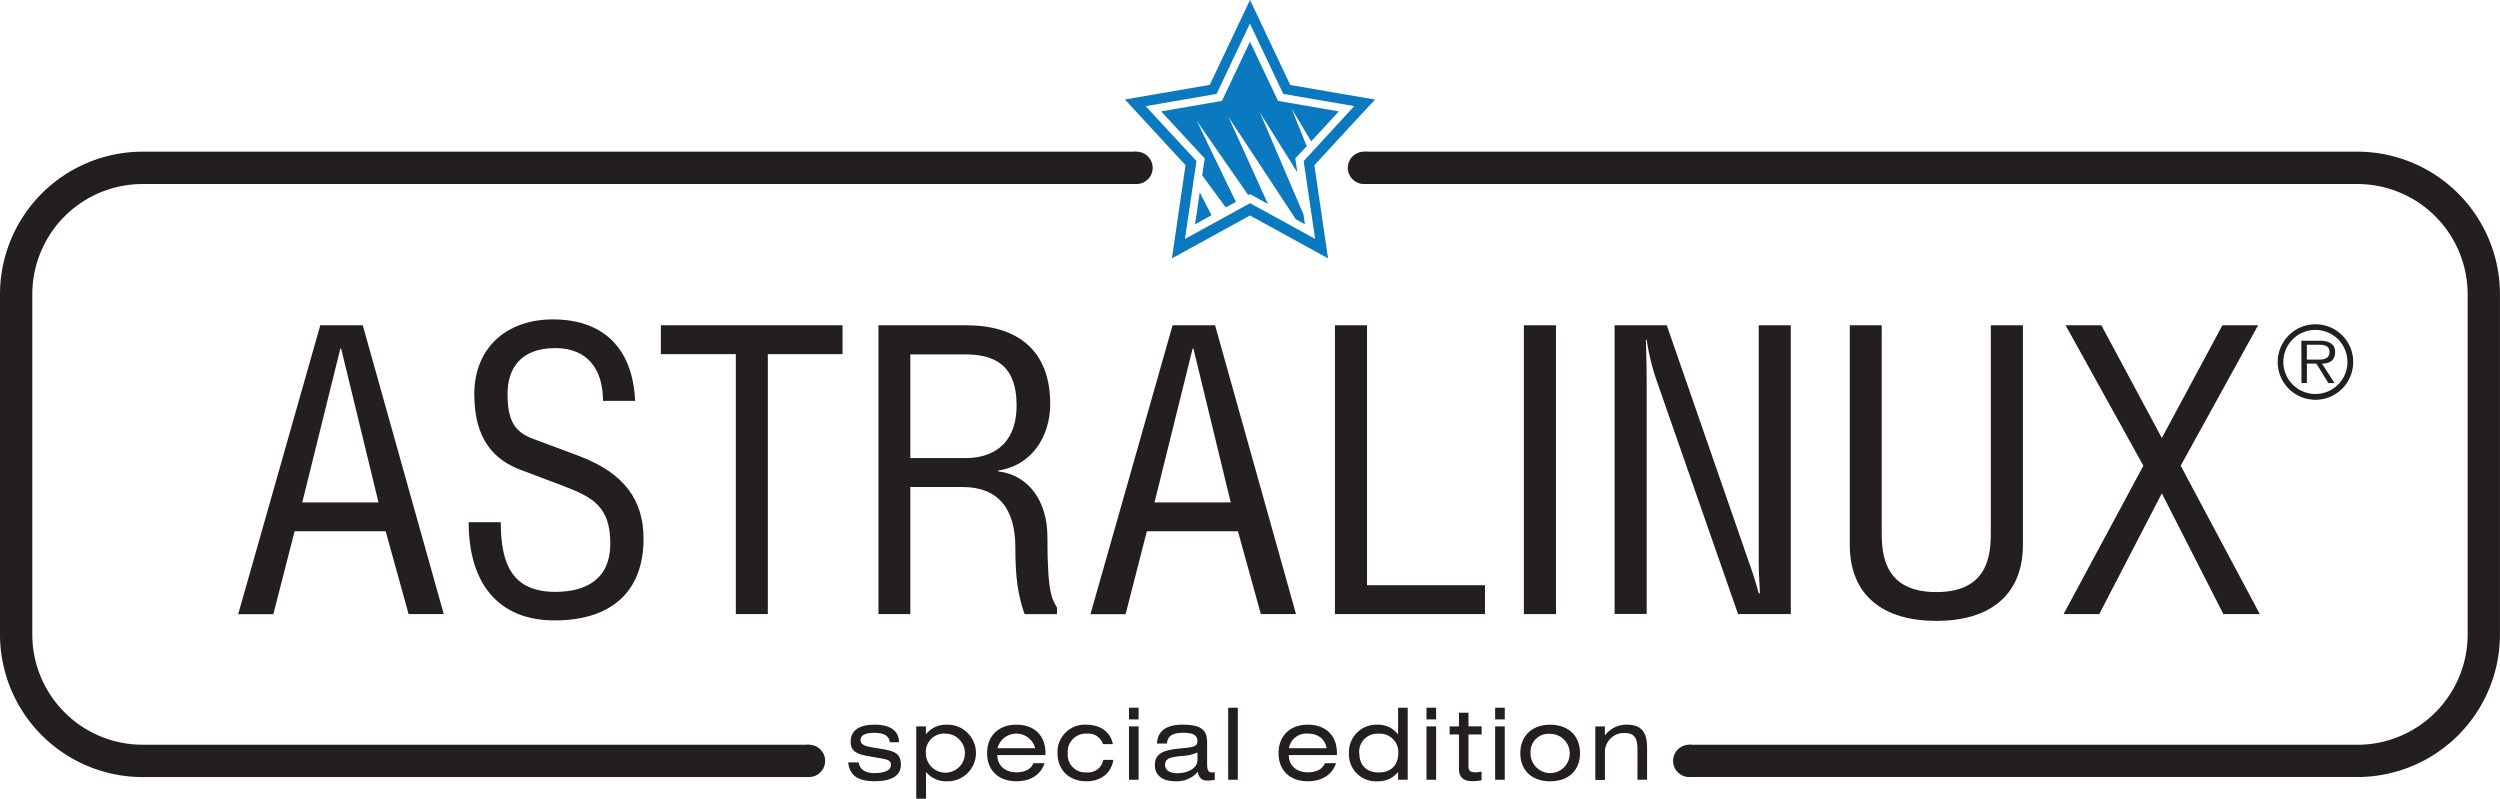 <svg xmlns="http://www.w3.org/2000/svg" width="200.66mm" height="64.11mm" viewBox="0 0 568.81 181.73"><title>astra_se</title><path d="M79,79.14h9.67l18.43,65.71h-8L93.88,126H73.16l-4.84,18.88h-8Zm4.75,5.3h-.18l-8.67,35H92.25Z" transform="translate(-6.13 -5.13)" style="fill:#231f20"/><path d="M120.07,124c0,9.67,2.74,15.79,12.41,15.79,7.39,0,12.51-3.19,12.51-10.95,0-8.48-4-10.59-10.68-13.14l-9.68-3.65c-6-2.28-10.59-6.84-10.59-17.25s7.21-17,17.89-17c11.4,0,18.16,6.48,18.71,18.53h-7.31c0-7.21-3.55-12-10.86-12-8.12,0-10.86,4.92-10.86,10.4,0,6,1.55,8.67,5.75,10.22l10.5,3.92c10.41,3.93,14.69,10.13,14.69,18.8,0,12.41-7.67,18.62-20.26,18.62s-19.53-8.21-19.53-22.35h7.29v0h0Z" transform="translate(-6.13 -5.13)" style="fill:#231f20"/><path d="M180.85,144.85h-7.3V85.71H156.49V79.14h41.34v6.57h-17v59.14Z" transform="translate(-6.13 -5.13)" style="fill:#231f20"/><path d="M213.25,144.85H206V79.14h20c11.5,0,19.08,5.57,19.08,17.9,0,7.49-4.29,14.06-11.87,15.15v.18c6.94.82,11.23,6.76,11.23,14.88,0,13.69,1.19,14.15,2.19,16.15v1.46h-7.39c-1.46-4.28-2.1-8.12-2.1-15.24,0-8.67-3.83-13.68-12-13.68H213.25v28.92Zm0-35.5h12.68c5.11,0,11.5-2.37,11.5-12,0-9.48-5.39-11.59-11.77-11.59H213.25v23.63Z" transform="translate(-6.13 -5.13)" style="fill:#231f20"/><path d="M272.92,79.14h9.67L301,144.84h-8L287.79,126H267.07l-4.84,18.88h-8Zm4.74,5.3h-.18l-8.67,35h17.34Z" transform="translate(-6.13 -5.13)" style="fill:#231f20"/><path d="M317.16,138.28H344v6.57H309.86V79.14h7.3Z" transform="translate(-6.13 -5.13)" style="fill:#231f20"/><path d="M360.15,144.85h-7.3V79.14h7.3Z" transform="translate(-6.13 -5.13)" style="fill:#231f20"/><path d="M385.36,79.14,404,132.89c.82,2.28,1.46,4.2,2.28,7.23h.27c-.09-2.38-.27-4.94-.27-7.31V79.14h7.3v65.71h-12L383.25,92.28a51.62,51.62,0,0,1-2.46-9.85h-.18c.09,3.28.18,6.66.18,10v52.38h-7.3V79.14Z" transform="translate(-6.13 -5.13)" style="fill:#231f20"/><path d="M434.27,79.14v47.28c0,5.11.73,13.42,12.42,13.42s12.4-8.31,12.4-13.42V79.14h7.3v49.92c0,11.68-7.76,17.34-19.7,17.34S427,140.75,427,129.06V79.14Z" transform="translate(-6.13 -5.13)" style="fill:#231f20"/><path d="M484.24,79.14,498,104.78l13.78-25.64h8.12l-17.61,31.95,18,33.76H512l-14-27.47-14.24,27.47h-8.12l18.16-33.76-17.7-31.95Z" transform="translate(-6.13 -5.13)" style="fill:#231f20"/><path d="M190.19,174.57H38.55A25.1,25.1,0,0,1,13.48,149.5V72.06A25.1,25.1,0,0,1,38.55,47H264.7V39.64H38.55A32.46,32.46,0,0,0,6.13,72.06V149.5a32.46,32.46,0,0,0,32.42,32.43H190.19v-7.35Z" transform="translate(-6.13 -5.13)" style="fill:#231f20"/><path d="M542.51,39.64h-226V47h226a25.1,25.1,0,0,1,25.07,25.07V149.5a25.11,25.11,0,0,1-25.07,25.08H390.46v7.34H542.51a32.45,32.45,0,0,0,32.42-32.43V72.07A32.46,32.46,0,0,0,542.51,39.64Z" transform="translate(-6.13 -5.13)" style="fill:#231f20"/><circle cx="184.06" cy="173.12" r="3.68" style="fill:#231f20"/><circle cx="384.35" cy="173.12" r="3.68" style="fill:#231f20"/><circle cx="310.34" cy="38.19" r="3.68" style="fill:#231f20"/><circle cx="258.58" cy="38.19" r="3.68" style="fill:#231f20"/><path d="M319,27.79l-19.3-3.32L292.38,9l-1.84-3.89-9.16,19.33-19.31,3.32,13.79,14.95-3.09,21.2,17.76-9.75,17.76,9.75-3.11-21.2,11.25-12.19Zm-16.26,14,2.62,17.7-14.81-8.13-14.82,8.13,2.63-17.71L266.8,29.28l16.13-2.79,7.59-16,7.58,16,16.14,2.79Z" transform="translate(-6.13 -5.13)" style="fill:#0b79bf"/><polygon points="273.53 39.91 278.89 47.19 281.19 45.93 272.3 27.51 284 44.38 284.4 44.16 288.49 46.41 279.49 26.58 294.82 49.88 296.9 51.02 296.57 48.77 286.68 25.65 295.18 39.22 294.71 36.06 297.31 33.25 293.88 24.73 298.32 32.16 304.62 25.34 290.78 22.96 284.4 9.48 278.02 22.96 264.19 25.34 274.1 36.06 273.53 39.91" style="fill:#0b79bf"/><polygon points="272.97 43.76 271.91 51.02 275.65 48.97 272.97 43.76" style="fill:#0b79bf"/><path d="M541.54,87.47A8.59,8.59,0,1,1,533,78.91,8.57,8.57,0,0,1,541.54,87.47Zm-15.89,0a7.29,7.29,0,1,0,7.3-7.28A7.29,7.29,0,0,0,525.65,87.47Zm4.09-4.82H534c1.64,0,3.43.53,3.43,2.58s-1.46,2.63-3,2.63l2.87,4.43h-1.41l-2.72-4.43H531v4.43h-1.23Zm1.23,4.3h2.83c.89,0,2.35-.16,2.35-1.76,0-1.44-1.31-1.62-2.47-1.62H531v3.38Z" transform="translate(-6.13 -5.13)" style="fill:#231f20"/><path d="M208.6,174.05c-.16-1.51-1.33-2.19-3.52-2.19s-3.16.59-3.16,1.63.9,1.4,2.76,1.71l2.62.43c2.71.46,3.81,1.26,3.81,3.45,0,2.46-2,3.8-6,3.8-3.77,0-5.69-1.31-6-4.29h2.39c.2,1.56,1.47,2.44,3.57,2.44,2.48,0,3.79-.72,3.79-1.83,0-1-.68-1.26-2.21-1.51l-2.71-.47c-2.84-.48-4.26-1.11-4.26-3.35,0-2.5,1.85-3.86,5.46-3.86s5.53,1.42,5.53,4H208.6Z" transform="translate(-6.13 -5.13)" style="fill:#231f20"/><path d="M216.79,172.23a5.69,5.69,0,0,1,4.7-2.21,6.44,6.44,0,1,1,0,12.87,5.84,5.84,0,0,1-4.67-2.13v6.1H214.6V170.4h2.19v1.83Zm0,4.27a4.44,4.44,0,1,0,4.45-4.45A4.14,4.14,0,0,0,216.79,176.5Z" transform="translate(-6.13 -5.13)" style="fill:#231f20"/><path d="M233.05,176.92c0,2.37,1.74,3.93,4.34,3.93,1.92,0,3.37-.74,3.86-2.08h2.55c-.86,2.62-3.18,4.11-6.42,4.11-4.09,0-6.66-2.48-6.66-6.39s2.6-6.48,6.66-6.48,6.62,2.44,6.62,6.48v.43Zm8.6-1.56a4.42,4.42,0,0,0-8.56,0Z" transform="translate(-6.13 -5.13)" style="fill:#231f20"/><path d="M257.08,174.44a3.43,3.43,0,0,0-3.54-2.39,4.14,4.14,0,0,0-4.47,4.47,4,4,0,0,0,4.31,4.34,3.48,3.48,0,0,0,3.77-2.84h2.3c-.52,3.07-2.85,4.87-6.16,4.87-3.86,0-6.55-2.53-6.55-6.39a6.21,6.21,0,0,1,6.59-6.48c3.21,0,5.51,1.71,6,4.42Z" transform="translate(-6.13 -5.13)" style="fill:#231f20"/><path d="M263,168.81v-2.66h2.19v2.66Zm2.19,13.73H263V170.4h2.19Z" transform="translate(-6.13 -5.13)" style="fill:#231f20"/><path d="M273.54,182.88c-3,0-4.65-1.4-4.65-3.65,0-2.83,2.15-3.41,5.6-3.8,2.68-.29,4.09-.23,4.09-1.69,0-1.31-1-1.88-3.21-1.88-2.46,0-3.61.7-3.72,2.44h-2.28c.15-2.87,2.12-4.29,5.85-4.29,4,0,5.56,1.06,5.56,4V179c0,1.26.23,1.88,1.08,1.88a4.22,4.22,0,0,0,.66-.07v1.76a11.66,11.66,0,0,1-1.74.16c-1.26,0-1.9-.7-2.12-2A6.28,6.28,0,0,1,273.54,182.88Zm1.35-5.74c-2.37.27-3.68.48-3.68,2,0,1.15,1,1.92,2.69,1.92,2.8,0,4.68-1.38,4.68-2.91v-1.81A10.28,10.28,0,0,1,274.89,177.15Z" transform="translate(-6.13 -5.13)" style="fill:#231f20"/><rect x="279.44" y="161.02" width="2.19" height="16.39" style="fill:#231f20"/><path d="M299.36,176.92c0,2.37,1.74,3.93,4.34,3.93,1.92,0,3.37-.74,3.86-2.08h2.55c-.86,2.62-3.19,4.11-6.42,4.11-4.09,0-6.66-2.48-6.66-6.39s2.6-6.48,6.66-6.48,6.62,2.44,6.62,6.48v.43Zm8.6-1.56c-.34-2.05-1.92-3.32-4.27-3.32a4,4,0,0,0-4.29,3.32Z" transform="translate(-6.13 -5.13)" style="fill:#231f20"/><path d="M326.42,182.54h-2.19v-1.78a5.73,5.73,0,0,1-4.7,2.13,6.11,6.11,0,0,1-6.48-6.37,6.23,6.23,0,0,1,6.5-6.5,5.59,5.59,0,0,1,4.68,2.23v-6.09h2.19Zm-11-6c0,2.73,1.65,4.34,4.4,4.34s4.45-1.62,4.45-4.34a4.17,4.17,0,0,0-4.45-4.47A4.12,4.12,0,0,0,315.38,176.52Z" transform="translate(-6.13 -5.13)" style="fill:#231f20"/><path d="M330.69,168.81v-2.66h2.19v2.66Zm2.19,13.73h-2.19V170.4h2.19Z" transform="translate(-6.13 -5.13)" style="fill:#231f20"/><path d="M340.24,167.3v3.09h3v1.85h-3v7.21c0,1,.41,1.4,1.49,1.4a7,7,0,0,0,1.49-.18v2a14.06,14.06,0,0,1-2,.2c-2.14,0-3.14-.9-3.14-2.8v-7.84h-2.12V170.4h2.12V167.3Z" transform="translate(-6.13 -5.13)" style="fill:#231f20"/><path d="M346.31,168.81v-2.66h2.19v2.66Zm2.19,13.73h-2.19V170.4h2.19Z" transform="translate(-6.13 -5.13)" style="fill:#231f20"/><path d="M365.62,176.5c0,3.9-2.6,6.39-6.78,6.39s-6.8-2.48-6.8-6.39,2.62-6.48,6.8-6.48S365.62,172.59,365.62,176.5Zm-11.25,0a4.46,4.46,0,1,0,4.47-4.4A4.09,4.09,0,0,0,354.37,176.45Z" transform="translate(-6.13 -5.13)" style="fill:#231f20"/><path d="M371.27,172.49a6.1,6.1,0,0,1,5-2.48c3.68,0,4.61,2.12,4.61,5.3v7.23h-2.19v-7c0-2.45-.72-3.64-2.91-3.64a4.33,4.33,0,0,0-4.49,4.52v6.16h-2.19V170.4h2.19Z" transform="translate(-6.13 -5.13)" style="fill:#231f20"/></svg>